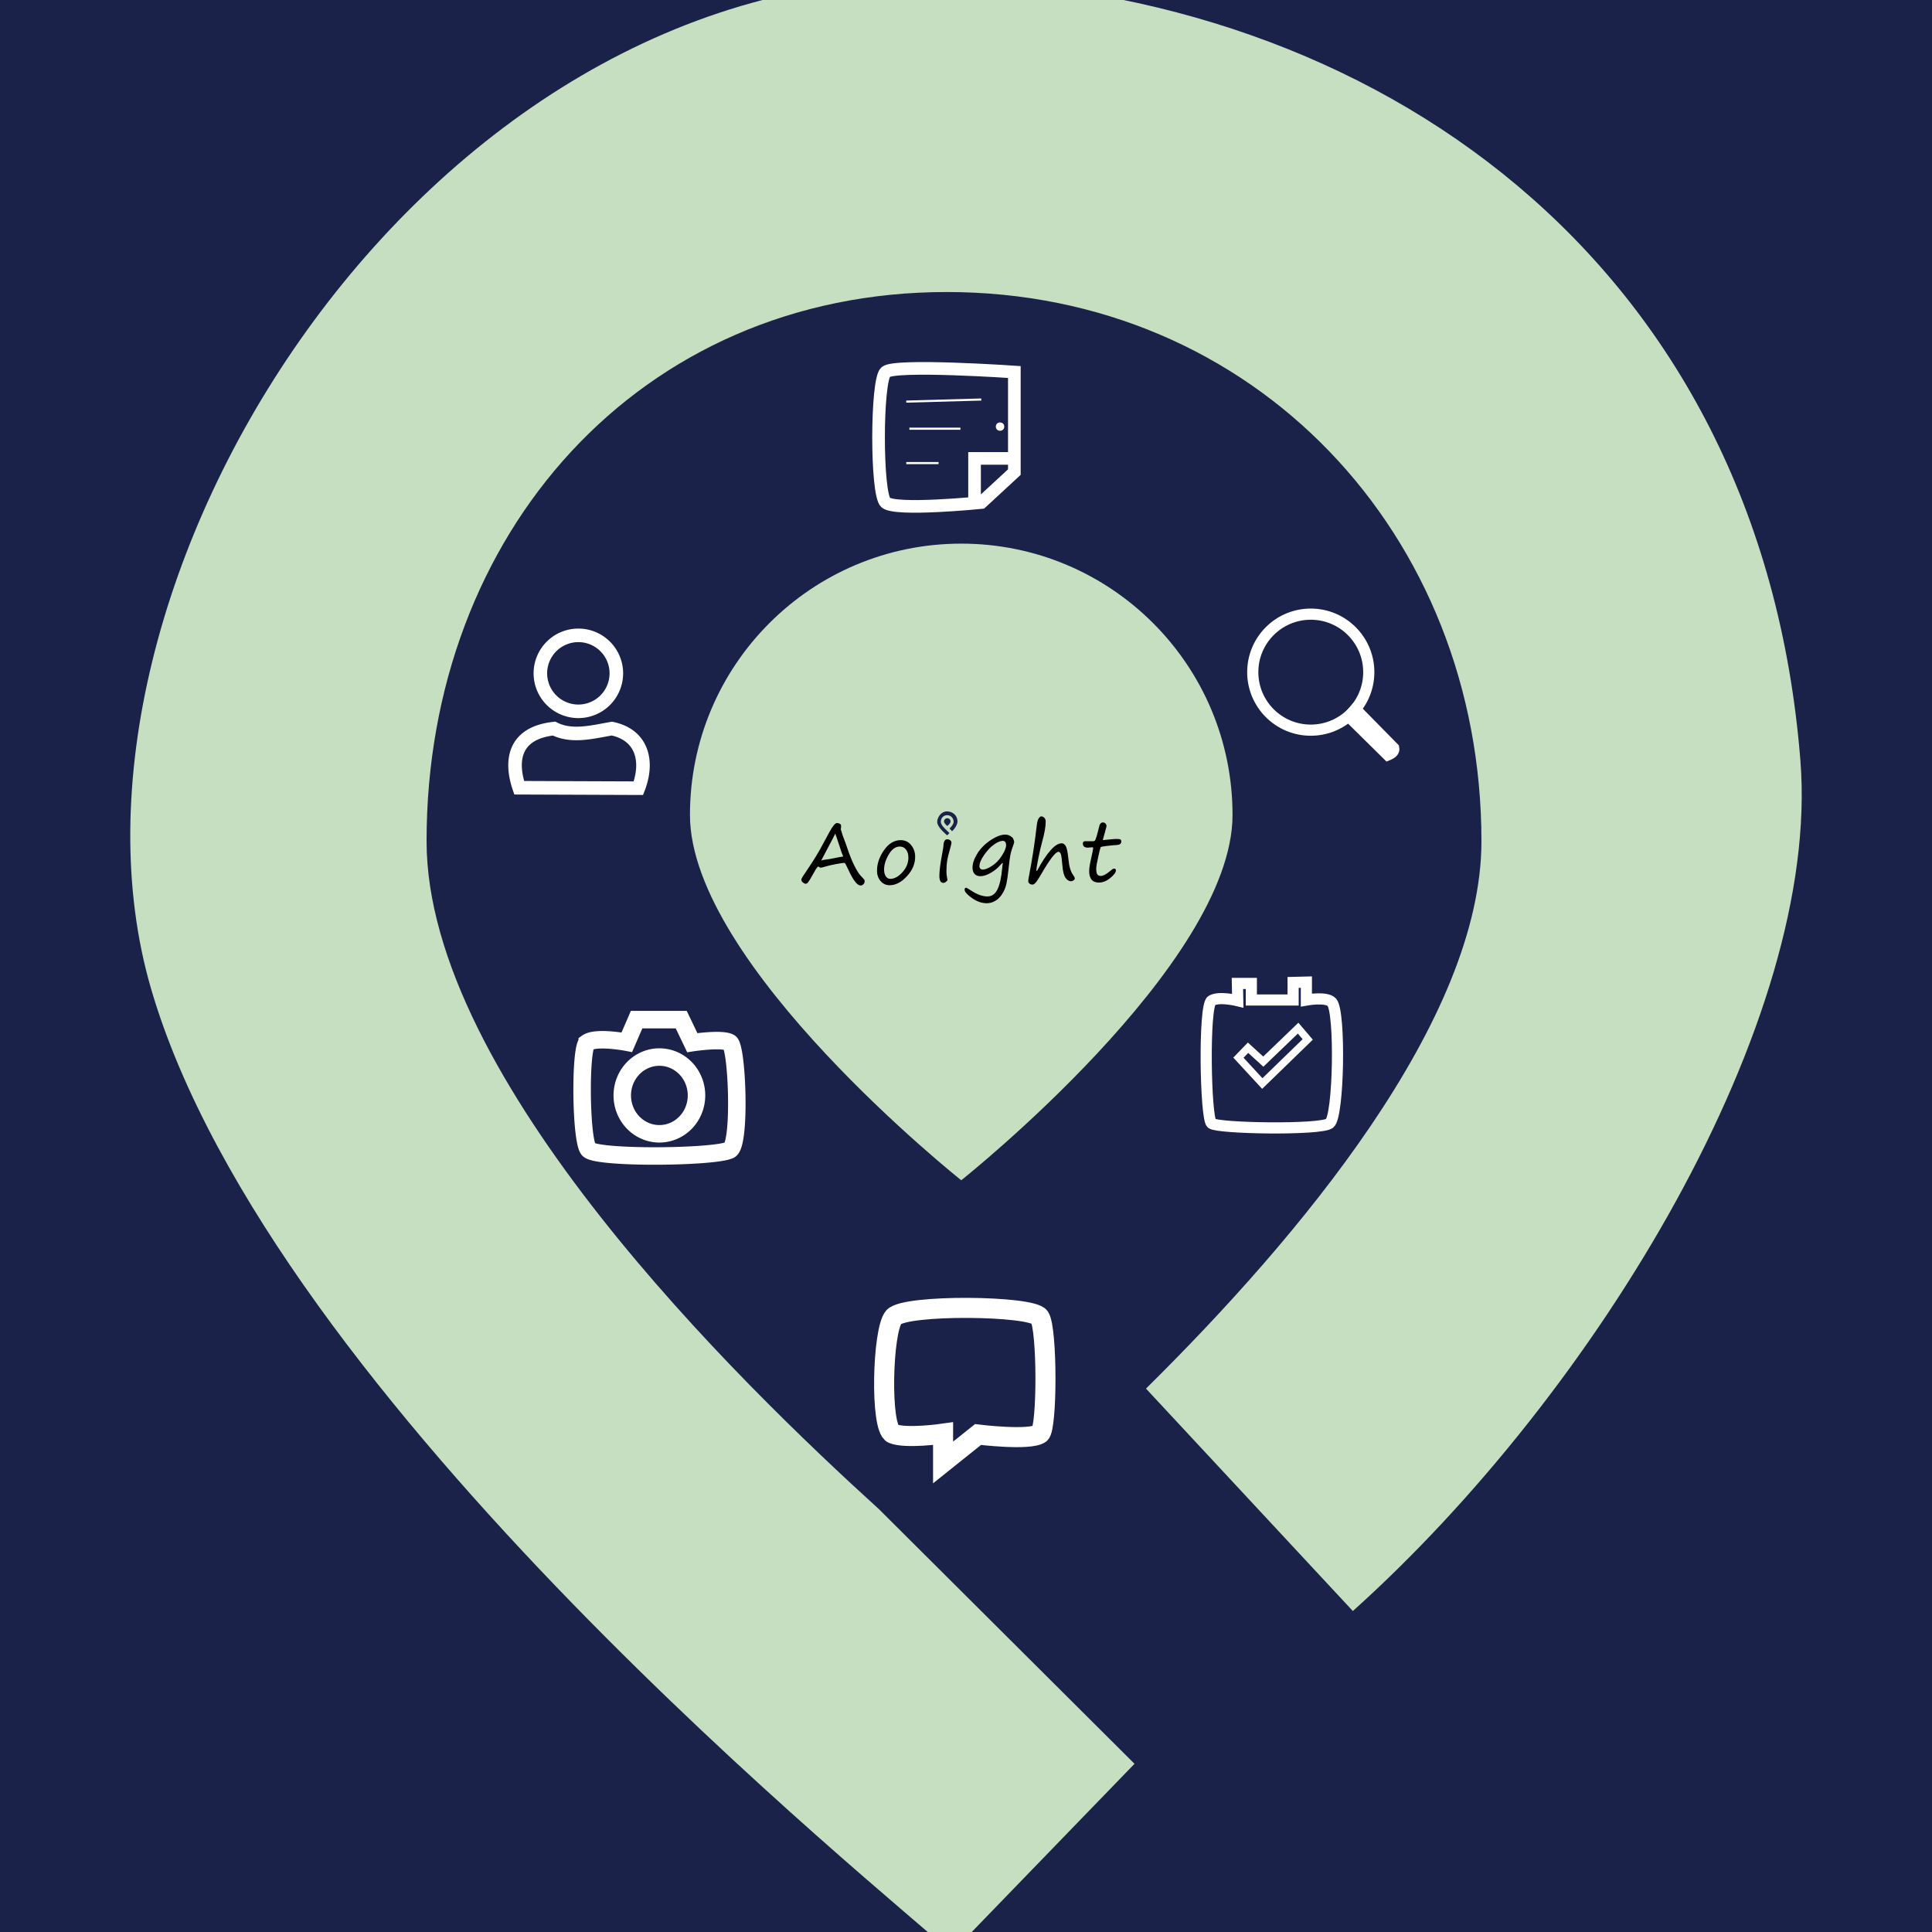<?xml version="1.0" encoding="UTF-8" standalone="no"?>
<!-- Created with Inkscape (http://www.inkscape.org/) -->

<svg
   width="500"
   height="500"
   viewBox="0 0 34290 34290.002"
   version="1.1"
   id="svg5"
   sodipodi:docname="icon_dark.svg"
   inkscape:version="1.1.1 (3bf5ae0d25, 2021-09-20)"
   xmlns:inkscape="http://www.inkscape.org/namespaces/inkscape"
   xmlns:sodipodi="http://sodipodi.sourceforge.net/DTD/sodipodi-0.dtd"
   xmlns="http://www.w3.org/2000/svg"
   xmlns:svg="http://www.w3.org/2000/svg">
  <sodipodi:namedview
     id="namedview7"
     pagecolor="#ffffff"
     bordercolor="#666666"
     borderopacity="1.0"
     inkscape:pageshadow="2"
     inkscape:pageopacity="0.0"
     inkscape:pagecheckerboard="0"
     inkscape:document-units="px"
     showgrid="false"
     units="px"
     inkscape:snap-grids="true"
     inkscape:snap-global="true"
     inkscape:zoom="1.0104048"
     inkscape:cx="236.04401"
     inkscape:cy="236.04401"
     inkscape:window-width="1920"
     inkscape:window-height="991"
     inkscape:window-x="-9"
     inkscape:window-y="-9"
     inkscape:window-maximized="1"
     inkscape:current-layer="layer3"
     width="720px" />
  <defs
     id="defs2" />
  <g
     inkscape:groupmode="layer"
     id="layer2"
     inkscape:label="Layer 2"
     style="display:inline">
    <path
       id="rect1372"
       style="opacity:1;fill:#1b224a;fill-opacity:1;stroke-width:0"
       d="M -1588.006,-1229.666 H 35310.459 V 35341.299 H -1588.006 Z"
       sodipodi:nodetypes="ccccc" />
  </g>
  <g
     inkscape:label="Layer 1"
     inkscape:groupmode="layer"
     id="layer1"
     style="display:inline">
    <path
       id="path35114"
       style="opacity:1;fill:#c7dfc1;fill-opacity:1;stroke:#000000;stroke-width:0;stroke-miterlimit:4;stroke-dasharray:none"
       d="M 16675.095,-365.974 C 7463.244,-585.229 621.115,10480.635 2680.138,17544.959 4816.253,24873.775 15750.4,33613.715 16889.119,34659.184 l 3246.744,-3354.471 -4535.058,-4518.762 C 13112.487,24527.737 7570.791,19138.369 7570.791,14929.506 c 0,-5453.809 3778.844,-9746.571 9232.675,-9746.571 5453.815,0 9489.834,4292.762 9489.834,9746.571 0,3176.516 -3242.163,7037.835 -5953.74,9716.063 l 3671.564,3947.819 C 28350.929,24695.319 32319.88,18114.547 31954.485,13500.841 31249.664,4602.515 24369.653,-182.839 16675.095,-365.974 Z m 385.651,10014.632 c -2659.205,0 -4815.092,2155.791 -4815.092,4814.981 0,2659.184 4815.092,6484.185 4815.092,6484.185 0,0 4814.652,-3825.001 4814.652,-6484.185 0,-2659.19 -2155.462,-4814.981 -4814.652,-4814.981 z" />
  </g>
  <g
     inkscape:groupmode="layer"
     id="layer3"
     inkscape:label="Layer 3"
     style="display:inline">
    <path
       id="path25500"
       style="fill:none;stroke:#ffffff;stroke-width:310.276;stroke-miterlimit:4;stroke-dasharray:none;stroke-opacity:1"
       d="m 12361.89,19442.176 a 658.831,681.137 0 0 1 -658.832,681.134 658.831,681.137 0 0 1 -658.829,-681.134 658.831,681.137 0 0 1 658.829,-681.135 658.831,681.137 0 0 1 658.832,681.135 z m -1939.062,-936.564 c -132.024,91.445 -117.329,1733.505 22.461,1896.347 139.791,162.844 2249.839,141.447 2508.051,7.742 197.04,-102.032 130.869,-1822.967 0,-1904.089 -132.737,-82.277 -666.319,0 -666.319,0 l -196.328,-408.804 h -791.917 l -173.593,401.107 c 0,0 -541.587,-103.651 -702.355,7.697 z" />
    <path
       style="fill:none;stroke:#ffffff;stroke-width:355.743;stroke-linecap:butt;stroke-linejoin:miter;stroke-miterlimit:4;stroke-dasharray:none;stroke-dashoffset:0;stroke-opacity:1"
       d="m 16738.29,25956.534 619.843,-495.874 c 0,0 916.039,113.359 1100.22,-15.496 129.571,-90.649 131.416,-1861.883 -7.748,-2068.724 -139.164,-206.843 -2385.664,-229.06 -2587.843,0 -202.177,229.061 -246.783,1974.288 -15.496,2068.724 231.289,94.436 891.024,0 891.024,0 z"
       id="path22856"
       sodipodi:nodetypes="ccszzzcc" />
    <path
       id="path27798"
       style="fill:none;fill-opacity:1;stroke:#ffffff;stroke-width:240.559;stroke-miterlimit:4;stroke-dasharray:none;stroke-opacity:1"
       d="m 10264.987,11276.456 a 674.156,674.156 0 0 0 -674.15,674.15 674.156,674.156 0 0 0 674.15,674.151 674.156,674.156 0 0 0 674.153,-674.151 674.156,674.156 0 0 0 -674.153,-674.15 z m -431.195,1654.894 c -737.548,80.591 -772.439,600.036 -619.044,1049.977 l 2115.613,7.829 c 183.894,-476.482 69.119,-945.401 -470.123,-1057.806 -353.344,61.554 -713.158,158.769 -1026.446,0 z" />
    <g
       id="g1621"
       transform="matrix(0.545,0,0,0.545,7086.341,-9156.77)"
       style="stroke:#ffffff;stroke-opacity:1">
      <path
         id="path29434"
         style="fill:none;stroke:#ffffff;stroke-width:411.48;stroke-linecap:butt;stroke-linejoin:miter;stroke-miterlimit:4;stroke-dasharray:none;stroke-opacity:1"
         d="m 20050.657,31730.114 h -1315.831 v 1477.78 m -2894.829,-40.489 c -310.516,-271.451 -306.568,-3985.067 0,-4251.148 306.567,-266.08 4190.418,0 4190.418,0 v 3259.216 l -1072.909,991.934 c 0,0 -2795.681,281.34 -3117.509,0 z"
         sodipodi:nodetypes="cccsscccs" />
      <path
         style="fill:none;stroke:#ffffff;stroke-width:68.58px;stroke-linecap:butt;stroke-linejoin:miter;stroke-miterlimit:4;stroke-dasharray:none;stroke-opacity:1"
         d="m 16510.596,29879.996 2443.455,-67.874"
         id="path30189" />
      <path
         style="fill:none;stroke:#ffffff;stroke-width:68.58px;stroke-linecap:butt;stroke-linejoin:miter;stroke-miterlimit:4;stroke-dasharray:none;stroke-opacity:1"
         d="m 16612.405,30762.355 h 1662.91"
         id="path30191" />
      <path
         style="fill:none;stroke:#ffffff;stroke-width:68.58px;stroke-linecap:butt;stroke-linejoin:miter;stroke-miterlimit:4;stroke-dasharray:none;stroke-opacity:1"
         d="m 16510.596,31882.273 h 1052.042"
         id="path30193" />
      <circle
         id="path30197"
         style="fill:#ffffff;stroke:#ffffff;stroke-width:68.58;stroke-miterlimit:4;stroke-dasharray:none;stroke-opacity:1"
         cx="19564.914"
         cy="30694.482"
         r="102.87" />
    </g>
    <g
       id="g37318"
       transform="matrix(3.413,0,0,3.413,13885.37,2711.906)"
       style="stroke:#ffffff;stroke-width:58.062;stroke-miterlimit:4;stroke-dasharray:none;stroke-opacity:1">
      <circle
         style="opacity:1;fill:none;fill-opacity:1;stroke:#ffffff;stroke-width:58.062;stroke-miterlimit:4;stroke-dasharray:none;stroke-opacity:1"
         id="path30333"
         cx="2747.946"
         cy="2700.811"
         r="301.661" />
      <path
         style="fill:#000000;fill-opacity:0.569;stroke:#ffffff;stroke-width:58.062;stroke-linecap:butt;stroke-linejoin:miter;stroke-miterlimit:4;stroke-dasharray:none;stroke-opacity:1"
         d="m 2945.911,2931.771 202.679,199.917 c 23.578,-9.713 34.127,-21.598 31.042,-35.755 l -199.632,-202.965 z"
         id="path30448"
         sodipodi:nodetypes="ccccc" />
    </g>
    <path
       id="path37388"
       style="fill:none;fill-opacity:1;stroke:#ffffff;stroke-width:197.947;stroke-linecap:butt;stroke-linejoin:miter;stroke-miterlimit:4;stroke-dasharray:none;stroke-opacity:1"
       d="m 23186.171,17430.906 -235.421,5.881 v 311.934 h -741.579 v -294.292 h -247.216 l 5.883,306.054 c 0,0 -333.722,-82.451 -464.962,0 -142.492,89.52 -109.239,2086.145 0,2177.725 109.236,91.581 1931.702,122.396 2095.298,0 163.596,-122.395 193.5,-1973.131 41.196,-2148.29 -92.313,-106.167 -453.199,-41.197 -453.199,-41.197 z"
       sodipodi:nodetypes="cccccccsssscc" />
    <path
       style="fill:none;fill-opacity:1;stroke:#ffffff;stroke-width:131.965;stroke-linecap:butt;stroke-linejoin:miter;stroke-miterlimit:4;stroke-dasharray:none;stroke-opacity:1"
       d="m 21979.975,18771.908 423.772,459.082 806.339,-782.797 -170.685,-200.115 -617.997,594.456 -270.743,-247.2 z"
       id="path45359"
       sodipodi:nodetypes="ccccccc" />
    <g
       id="g2947"
       transform="translate(-335.958,431.946)">
      <path
         d="m 15257.625,14201.686 q 6.429,5.001 6.429,35.006 0,30.72 -6.429,46.437 l 9.287,30.006 q 23.576,84.301 46.437,138.596 28.577,72.871 56.439,156.457 63.583,192.178 132.167,329.346 69.298,136.453 126.451,192.177 35.721,35.006 44.294,48.581 9.287,12.859 9.287,30.719 0,31.434 -21.432,52.867 -20.718,22.147 -50.009,22.147 -91.446,0 -221.469,-287.909 -52.152,-113.592 -62.868,-113.592 -34.292,0 -147.884,20.718 -112.878,20.718 -206.466,48.58 -53.581,16.431 -67.87,16.431 -17.86,0 -37.149,-17.86 -3.572,-2.858 -8.573,-2.858 -15.717,0 -67.87,92.874 -85.729,153.6 -108.591,183.605 -22.147,29.291 -49.294,29.291 -19.29,0 -46.437,-22.861 -27.148,-22.147 -27.148,-45.723 0,-22.861 25.719,-61.44 25.719,-39.292 105.019,-157.171 141.454,-209.324 238.614,-392.928 153.6,-292.196 195.036,-344.348 41.436,-52.867 63.583,-52.867 47.151,0 70.727,25.719 z m 43.579,567.96 q -25.005,-57.153 -73.585,-209.324 -52.866,-162.172 -67.155,-197.178 -39.293,82.872 -121.45,235.042 l -129.309,245.045 q 15.002,-11.431 79.3,-18.575 49.294,-5.001 85.729,-12.86 195.036,-39.292 226.47,-42.15 z"
         id="path15648"
         style="font-size:462.862px;line-height:578.596px;font-family:'Segoe Print';-inkscape-font-specification:'Segoe Print';stroke:none;stroke-width:36.578;stroke-miterlimit:4;stroke-dasharray:none;stroke-opacity:1" />
      <path
         d="m 16126.287,15279.387 q -97.874,0 -161.457,-74.299 -63.583,-74.299 -63.583,-183.604 0,-184.319 123.593,-362.923 124.309,-179.318 297.197,-179.318 114.307,0 185.034,87.873 71.441,87.873 71.441,209.323 0,185.748 -147.169,344.348 -146.455,158.6 -305.056,158.6 z m -99.303,-276.478 q 0,72.156 30.005,117.878 30.72,45.723 80.729,45.723 106.448,0 213.61,-116.45 107.163,-117.164 107.163,-260.047 0,-87.873 -41.437,-142.168 -40.721,-55.01 -110.02,-55.01 -115.02,0 -197.892,141.454 -82.158,140.74 -82.158,268.62 z"
         id="path15650"
         style="font-size:462.862px;line-height:578.596px;font-family:'Segoe Print';-inkscape-font-specification:'Segoe Print';stroke:none;stroke-width:36.578;stroke-miterlimit:4;stroke-dasharray:none;stroke-opacity:1" />
      <path
         d="m 17133.434,15040.993 c 0,36.197 5.001,76.919 15.002,122.165 1.906,8.573 2.858,15.717 2.858,21.432 0,8.573 -7.859,19.528 -23.576,32.864 -15.717,13.812 -32.386,20.718 -50.009,20.718 -46.198,0 -69.298,-42.389 -69.298,-127.167 0,-87.634 18.098,-226.231 54.296,-415.789 12.383,-66.202 18.574,-106.924 18.574,-122.165 0,-30.005 5.477,-55.486 16.432,-76.442 10.955,-21.433 26.433,-32.149 46.437,-32.149 24.29,0 43.341,5.954 57.153,17.86 14.288,11.431 21.433,24.291 21.433,38.579 0,14.288 -3.334,33.101 -10.002,56.438 -35.721,125.738 -57.868,215.754 -66.441,270.049 -8.573,54.296 -12.859,118.832 -12.859,193.607 z"
         id="path15652"
         style="font-size:462.862px;line-height:578.596px;font-family:'Segoe Print';-inkscape-font-specification:'Segoe Print';stroke:none;stroke-width:36.578;stroke-miterlimit:4;stroke-dasharray:none;stroke-opacity:1"
         sodipodi:nodetypes="scscsscscscscss" />
      <path
         d="m 18135.126,14883.992 q -8.573,-6.429 -47.866,40.008 -65.012,76.442 -166.459,135.739 -100.732,59.296 -187.177,59.296 -64.297,0 -100.732,-40.007 -36.435,-40.722 -36.435,-112.163 0,-110.735 83.586,-246.473 83.587,-136.454 233.614,-237.901 150.742,-101.447 263.619,-101.447 59.297,0 104.305,34.292 10.716,8.573 18.575,14.289 12.859,9.287 24.29,37.863 11.43,27.863 11.43,45.009 0,10.716 -7.858,32.863 -43.58,118.593 -59.297,196.464 -15.717,77.871 -34.292,262.19 -17.146,165.745 -37.149,255.046 -20.004,89.302 -72.156,172.889 -52.152,83.587 -125.023,125.023 -72.87,42.15 -150.027,42.15 -133.595,0 -263.619,-92.16 -130.024,-92.159 -130.024,-147.883 0,-35.007 26.434,-35.007 12.859,0 76.442,42.151 167.888,112.163 302.198,112.163 117.164,0 177.889,-125.023 61.44,-125.022 83.587,-373.639 5,-56.439 12.145,-95.732 z m -1.429,-392.213 q -60.725,0 -152.171,62.868 -90.73,62.869 -176.46,184.319 -85.73,121.451 -85.73,203.609 0,27.862 17.146,44.293 17.86,15.718 39.293,15.718 63.583,0 165.744,-65.727 102.876,-65.726 176.461,-182.176 74.299,-117.164 74.299,-183.604 0,-79.3 -58.582,-79.3 z"
         id="path15654"
         style="font-size:462.862px;line-height:578.596px;font-family:'Segoe Print';-inkscape-font-specification:'Segoe Print';stroke:none;stroke-width:36.578;stroke-miterlimit:4;stroke-dasharray:none;stroke-opacity:1" />
      <path
         d="m 18740.488,15025.97 q 265.763,-490.803 437.937,-490.803 45.722,0 74.299,52.152 28.576,52.153 46.437,231.471 17.86,190.749 80.729,275.764 32.148,43.579 32.148,64.298 0,18.574 -21.432,34.291 -21.433,15.718 -45.723,15.718 -55.724,0 -98.589,-62.154 -42.865,-62.869 -55.01,-220.04 -12.145,-148.599 -25.719,-194.321 -13.574,-45.723 -45.008,-45.723 -75.013,0 -302.197,392.214 -67.87,117.164 -100.019,153.599 -32.148,35.721 -58.582,35.721 -31.434,0 -52.866,-18.575 -21.433,-18.575 -21.433,-45.722 0,-20.004 11.431,-77.157 87.873,-453.654 138.596,-897.305 11.431,-103.591 36.435,-137.882 25.719,-34.292 42.865,-34.292 30.72,0 55.725,25.004 25.004,25.005 25.004,69.298 0,131.453 -64.297,360.78 -31.434,113.592 -66.441,288.624 -35.006,175.031 -35.006,216.468 0,8.572 7.859,8.572 z"
         id="path15656"
         style="font-size:462.862px;line-height:578.596px;font-family:'Segoe Print';-inkscape-font-specification:'Segoe Print';stroke:none;stroke-width:36.578;stroke-miterlimit:4;stroke-dasharray:none;stroke-opacity:1" />
      <path
         d="m 19908.464,14478.748 q 73.585,-5.715 138.597,-13.573 64.297,-7.145 107.162,-7.145 54.296,0 68.584,10.002 14.288,10.002 14.288,35.006 0,57.868 -80.729,62.869 -103.59,6.43 -190.748,17.86 -87.159,11.431 -94.303,19.29 -6.43,7.144 -42.865,170.03 -36.435,162.173 -36.435,210.753 0,78.585 20.718,105.019 20.718,25.719 62.154,25.719 61.439,0 170.745,-92.16 42.15,-37.864 65.012,-37.864 30.719,0 30.719,32.863 0,51.438 -99.303,133.596 -98.589,81.443 -202.18,81.443 -172.888,0 -172.888,-203.608 0,-73.585 35.721,-227.898 35.006,-153.6 35.006,-184.32 0,-10.716 -17.146,-10.716 l -74.299,6.43 q -91.445,0 -91.445,-72.87 0,-41.436 42.15,-41.436 h 147.17 q 15.002,0 26.433,-13.574 11.431,-13.574 33.578,-90.731 22.146,-77.871 39.292,-153.599 17.147,-75.014 67.155,-75.014 30.72,0 47.866,21.433 17.146,21.432 17.146,40.007 0,10.002 -25.719,102.161 z"
         id="path15658"
         style="font-size:462.862px;line-height:578.596px;font-family:'Segoe Print';-inkscape-font-specification:'Segoe Print';stroke:none;stroke-width:36.578;stroke-miterlimit:4;stroke-dasharray:none;stroke-opacity:1" />
      <path
         id="path16370"
         style="fill:#1b224a;fill-opacity:1;stroke:#000000;stroke-width:0;stroke-miterlimit:4;stroke-dasharray:none;stroke-opacity:1"
         d="m 17144.521,13968.92 c -111.937,-2.665 -195.078,131.801 -170.058,217.643 25.956,89.055 158.821,195.257 172.658,207.962 l 39.453,-40.762 -55.108,-54.909 c -30.236,-27.441 -97.575,-92.929 -97.575,-144.073 0,-66.271 45.918,-118.434 112.19,-118.434 66.271,0 115.314,52.163 115.314,118.434 0,38.599 -39.396,85.52 -72.346,118.064 l 44.615,47.972 c 52.734,-47.367 100.963,-127.333 96.522,-183.396 -8.564,-108.127 -92.166,-166.276 -185.665,-168.501 z m 4.686,121.691 c -32.313,0 -58.51,26.197 -58.51,58.51 0,32.312 58.51,78.791 58.51,78.791 0,0 58.505,-46.479 58.505,-78.791 0,-32.313 -26.192,-58.51 -58.505,-58.51 z" />
    </g>
  </g>
</svg>
